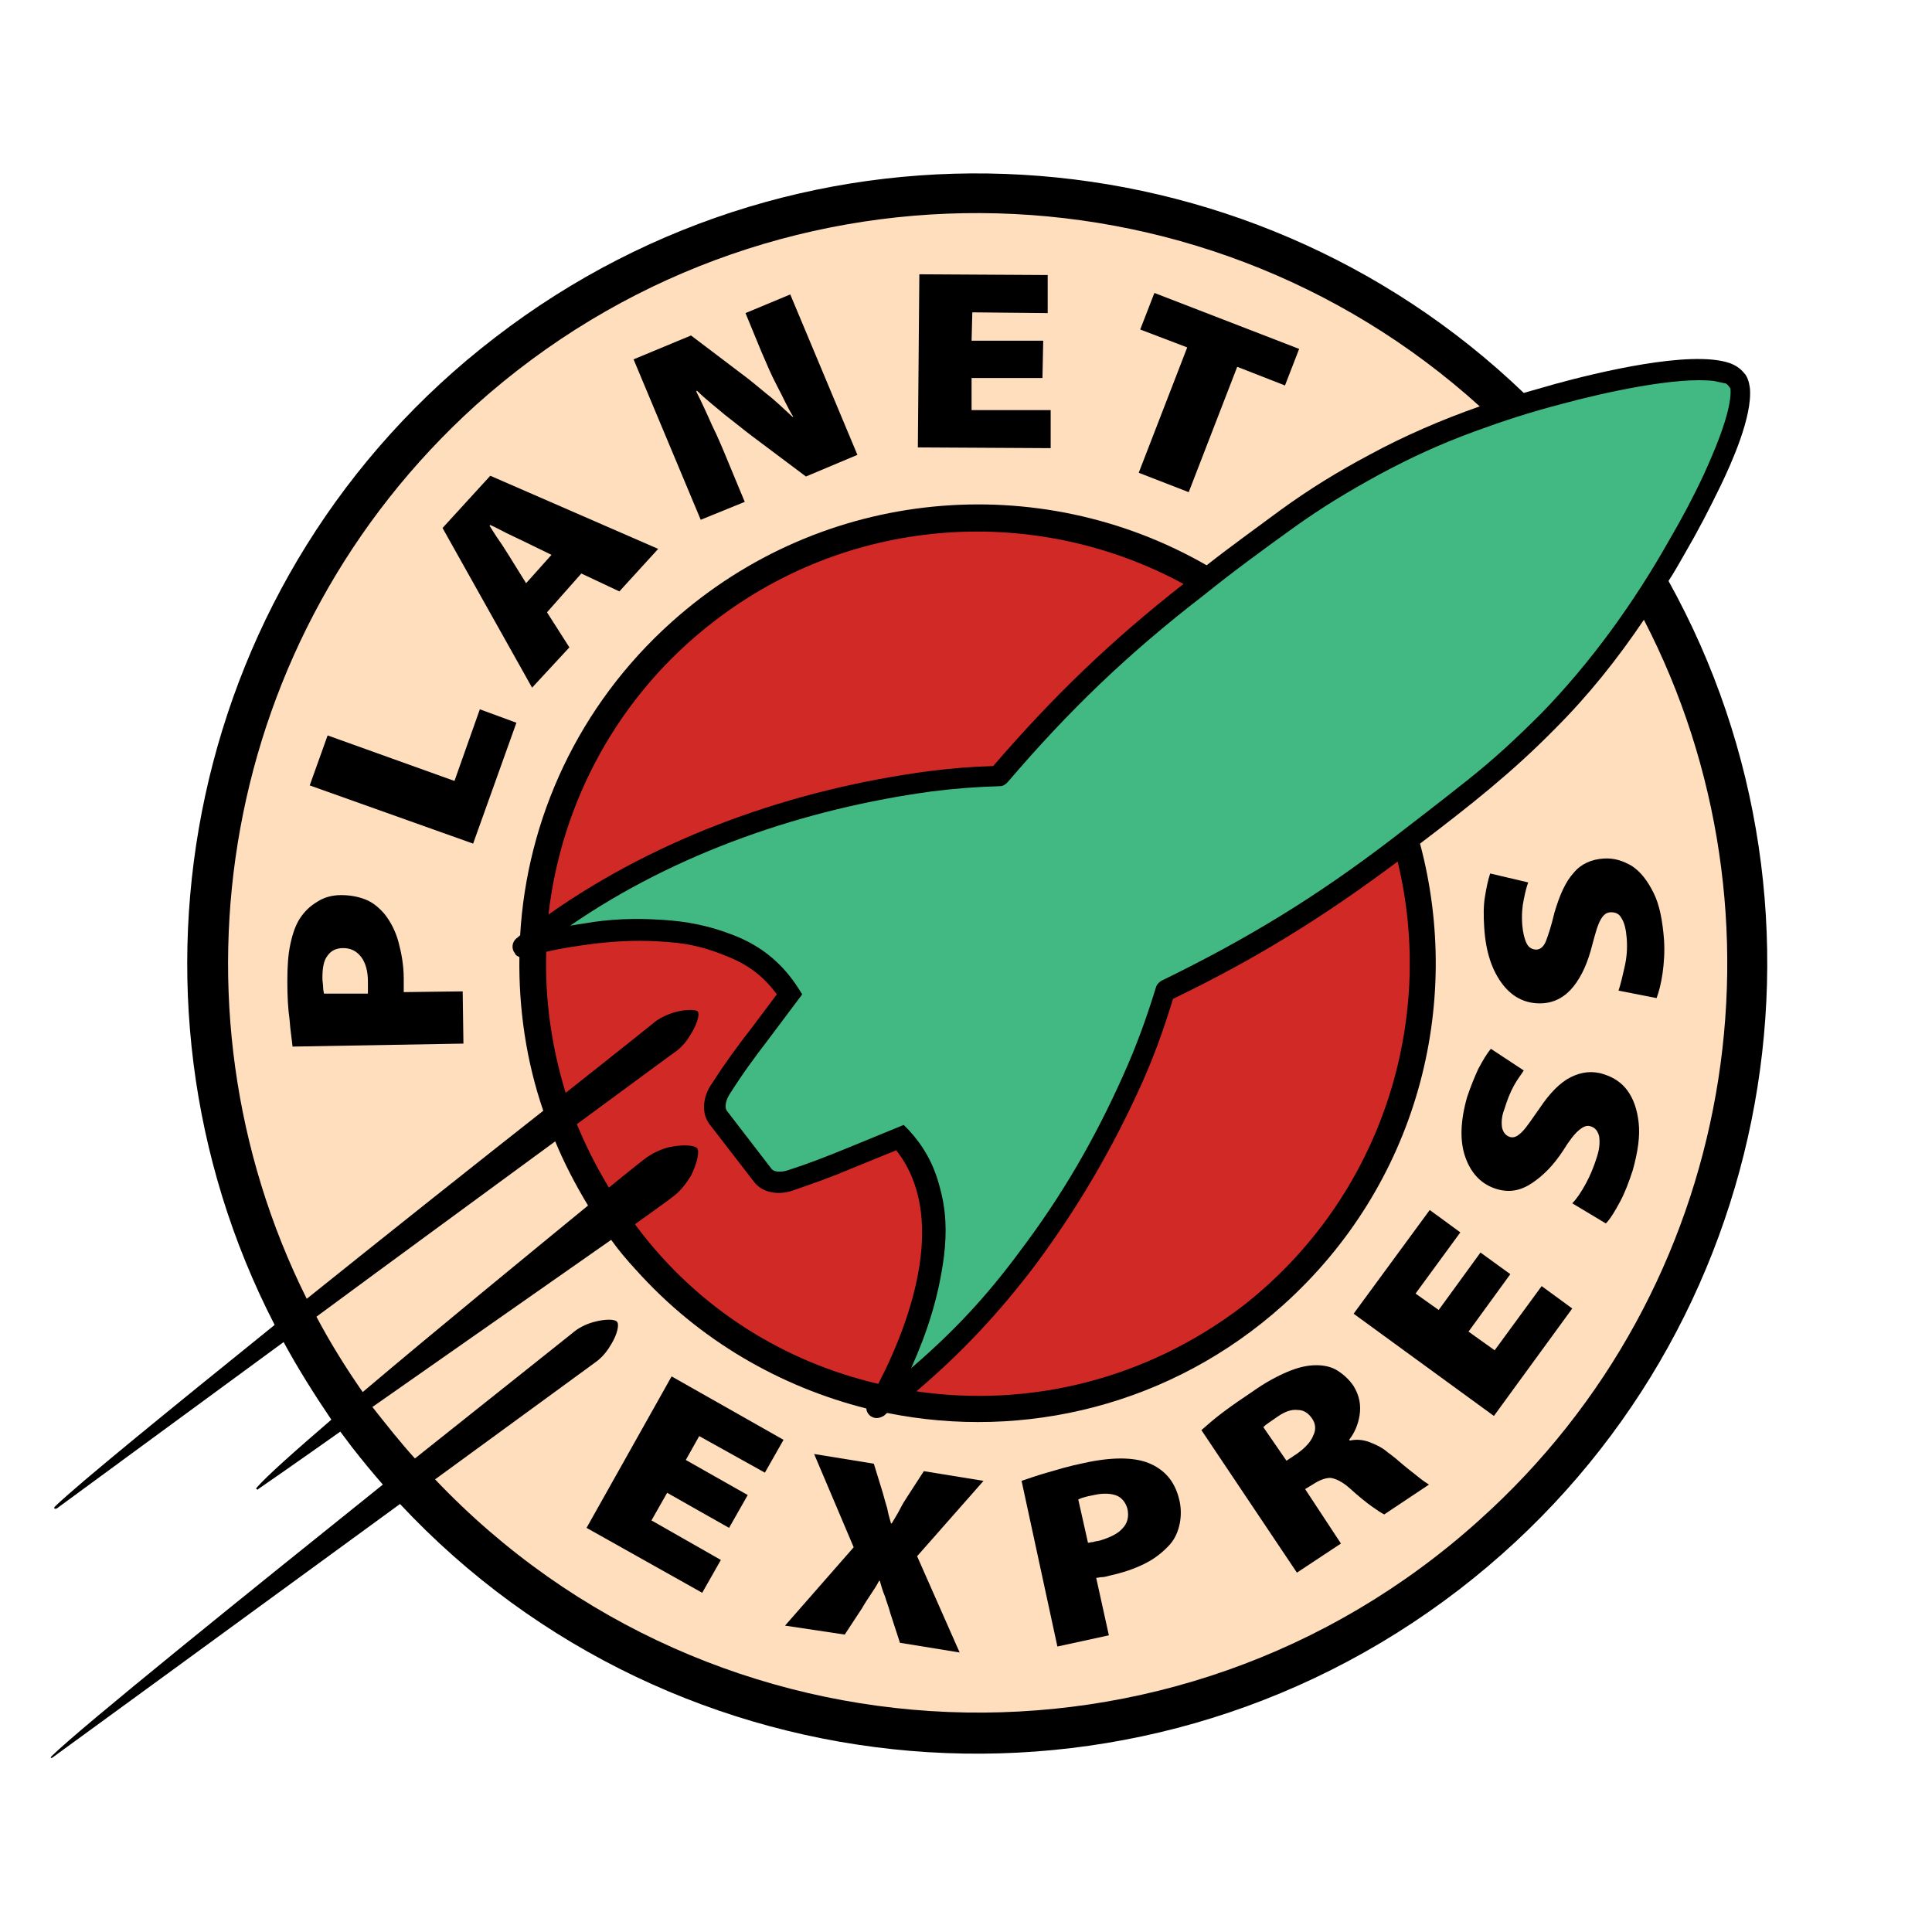 <?xml version="1.0" encoding="utf-8"?>
<!-- Generator: Adobe Illustrator 17.1.0, SVG Export Plug-In . SVG Version: 6.00 Build 0)  -->
<!DOCTYPE svg PUBLIC "-//W3C//DTD SVG 1.1//EN" "http://www.w3.org/Graphics/SVG/1.1/DTD/svg11.dtd">
<svg version="1.1"
	 id="svg2" xmlns:svg="http://www.w3.org/2000/svg" xmlns:cc="http://creativecommons.org/ns#" xmlns:dc="http://purl.org/dc/elements/1.1/" xmlns:inkscape="http://www.inkscape.org/namespaces/inkscape" xmlns:sodipodi="http://sodipodi.sourceforge.net/DTD/sodipodi-0.dtd" xmlns:rdf="http://www.w3.org/1999/02/22-rdf-syntax-ns#" sodipodi:docname="Planet_Express [Convertido].svg" inkscape:version="0.47 r22583"
	 xmlns="http://www.w3.org/2000/svg" xmlns:xlink="http://www.w3.org/1999/xlink" x="0px" y="0px" viewBox="-25 -40.4 450 450"
	 enable-background="new -25 -40.4 450 450" xml:space="preserve">
<defs>
	
	
		<inkscape:perspective  inkscape:vp_z="595 : 421 : 1" inkscape:vp_y="0 : 1000 : 0" sodipodi:type="inkscape:persp3d" inkscape:vp_x="0 : 421 : 1" id="perspective57" inkscape:persp3d-origin="297.5 : 280.66667 : 1">
		</inkscape:perspective>
	
		<inkscape:perspective  inkscape:vp_z="1 : 0.5 : 1" inkscape:vp_y="0 : 1000 : 0" sodipodi:type="inkscape:persp3d" inkscape:vp_x="0 : 0.5 : 1" id="perspective3070" inkscape:persp3d-origin="0.5 : 0.33333333 : 1">
		</inkscape:perspective>
</defs>
<sodipodi:namedview  inkscape:cy="184.63703" inkscape:cx="199.99974" inkscape:zoom="1.212164" showgrid="false" guidetolerance="10" bordercolor="#666666" pagecolor="#ffffff" id="namedview51" borderopacity="1" gridtolerance="10" objecttolerance="10" inkscape:current-layer="svg2" inkscape:window-maximized="1" inkscape:window-y="-4" inkscape:window-x="-4" inkscape:window-height="744" inkscape:window-width="1280" inkscape:pageshadow="2" inkscape:pageopacity="0">
	</sodipodi:namedview>
<g id="Fondo" transform="translate(-95.496,-274.097)">
</g>
<g id="Guías" transform="translate(-95.496,-274.097)">
</g>
<g id="g3058" transform="matrix(1.738,0,0,1.738,-313.67,-612.795)">
	<path id="path9" d="M202.9,506.9c-14,11.3-26.3,21.3-29.4,24.3c-0.1,0.1-0.2,0.2-0.1,0.3c0,0.1,0.2,0,0.3,0
		c0,0,13.9-10.2,30.4-22.3c1.9,3.5,4.1,7,6.4,10.4c-5,4.3-8.7,7.6-10,9.1c-0.1,0.1-0.1,0.2,0,0.2c0.1,0.1,0.2,0.1,0.2,0
		c0,0,4.5-3.1,11-7.7c0.5,0.7,1,1.3,1.5,2c1.4,1.8,2.8,3.5,4.2,5.1c-18.2,14.6-40.3,32.4-44.4,36.4c-0.1,0.1-0.1,0.2-0.1,0.2
		c0,0.1,0.2,0,0.2,0c0,0,25.8-18.8,46.6-34c36.8,39.4,98.3,45,141.9,11.5c42.1-32.4,53.1-90.2,28.1-135.2c0.8-1.2,1.5-2.5,2.2-3.7
		c1.8-3.1,3.2-5.8,4.8-9.1c1.4-2.9,4.3-9.3,3.9-13.1c-0.1-0.7-0.3-1.5-0.8-2c-0.5-0.6-1.1-1-1.9-1.3c-5.3-1.8-17.9,1.3-23.4,2.8
		c-1.4,0.4-2.8,0.8-4.2,1.2c-37.2-35.7-95.9-39.8-137.9-7.4C191.3,406.2,179.9,462.3,202.9,506.9L202.9,506.9z"/>
	<path id="path11" fill="#FFDEBD" d="M221.7,524.8c11.8-9.4,21-16.7,21.1-16.8c0.8-0.7,1.8-1.2,2.9-1.5c1.5-0.4,2.8-0.4,3.1,0
		c0.3,0.4,0,1.7-0.8,3c-0.4,0.7-1.1,1.7-2.1,2.4c-0.8,0.6-10,7.3-21.5,15.7c37.3,39.3,99.4,42,139.9,5.5
		C399,502,406.9,452,386.4,412.4c-3.5,5.2-7.4,10.1-11.9,14.6c-5.8,5.9-11.4,10.3-18.1,15.4c5.8,21.7-0.4,45.7-18.3,61.8
		c-15,13.5-34.8,18.2-53.1,14.5c-0.2,0.1-0.3,0.3-0.5,0.4c-0.5,0.3-1.1,0.4-1.6,0.1c-0.4-0.2-0.7-0.7-0.7-1.1
		c-11.5-2.9-22.4-9.1-30.9-18.6c-1.2-1.3-2.3-2.6-3.3-4c-8.4,5.9-21.6,15.1-32,22.4C217.9,520.3,219.7,522.6,221.7,524.8
		L221.7,524.8z"/>
	<path id="path13" fill="#FFDEBD" d="M207.2,503.4c11.1-8.9,22.8-18.2,31.7-25.2c-2.3-6.7-3.3-13.7-3.2-20.6
		c-0.2-0.1-0.5-0.2-0.6-0.5c-0.5-0.6-0.4-1.5,0.2-2c0.2-0.1,0.3-0.3,0.5-0.4c0.9-15.6,7.8-30.8,20.3-42
		c20.3-18.2,49.3-20.5,71.7-7.6c3.3-2.6,6.4-4.8,9.9-7.4c4-2.9,7.6-5.1,11.9-7.4c4.8-2.6,9.7-4.7,14.8-6.5
		c-37.7-34.1-95.8-34.9-134.5-0.2C195.6,414.6,187.5,463.9,207.2,503.4L207.2,503.4z"/>
	<path id="path15" fill="#FFDEBD" d="M240.5,482.3c-9.1,6.7-20.9,15.3-32,23.5c1.8,3.4,3.9,6.8,6.2,10.1c9.8-8.3,22.4-18.6,30.2-25
		C243.2,488.1,241.7,485.2,240.5,482.3z"/>
	<polygon id="polygon17" points="338.3,381 340.2,376.1 320.8,368.6 318.9,373.5 325.2,375.9 318.7,392.7 325.4,395.3 331.9,378.5 	
		"/>
	<polygon id="polygon19" points="305.8,380 305.9,375 296.3,375 296.4,371.2 306.5,371.3 306.5,366.2 289.3,366.1 289.1,389.3 
		306.9,389.4 306.9,384.3 296.3,384.3 296.3,380 	"/>
	<path id="path21" d="M265.9,396.6l-2.2-5.3c-0.7-1.7-1.4-3.4-2.2-5c-0.7-1.6-1.4-3.1-2.1-4.5l0.1-0.1c1.1,1.1,2.4,2.1,3.7,3.2
		c1.3,1,2.5,2,3.7,2.9l7.2,5.4l6.9-2.9l-9-21.5l-6,2.5l2.1,5.1c0.7,1.6,1.3,3.1,2.1,4.6s1.4,2.9,2.2,4.2l-0.1,0
		c-1.1-1-2.2-2.1-3.5-3.1c-1.2-1-2.4-2-3.5-2.8l-6.6-5l-7.7,3.2l9,21.5L265.9,396.6L265.9,396.6z"/>
	<path id="path23" d="M244,406.2l5.1,2.4l5.2-5.7l-22.5-9.8l-6.4,7l12,21.4l5-5.4l-3-4.7L244,406.2L244,406.2z M236.6,407.5
		l-2.3-3.7c-0.4-0.6-0.8-1.3-1.3-2c-0.5-0.7-0.9-1.4-1.3-2l0.1-0.1c0.7,0.3,1.4,0.7,2.2,1.1c0.8,0.4,1.5,0.7,2.1,1l3.9,1.9
		L236.6,407.5L236.6,407.5z"/>
	<polygon id="polygon25" points="207.6,434.6 229.5,442.4 235.3,426.2 230.4,424.4 227,434 210,427.9 	"/>
	<path id="path27" d="M228.2,469.2l-0.1-7l-7.9,0.1c0-0.2,0-0.5,0-0.8c0-0.3,0-0.6,0-1c0-1.8-0.3-3.4-0.7-4.9
		c-0.4-1.5-1.1-2.8-1.9-3.8c-0.7-0.8-1.5-1.5-2.5-1.9c-1-0.4-2.1-0.6-3.3-0.6c-1.2,0-2.3,0.3-3.2,0.9c-1,0.6-1.7,1.3-2.3,2.2
		c-0.6,0.9-1,2.1-1.3,3.5c-0.3,1.4-0.4,3-0.4,5c0,2,0.1,3.7,0.3,5.1c0.1,1.4,0.3,2.6,0.4,3.6L228.2,469.2L228.2,469.2z M209.5,462.5
		c0-0.2-0.1-0.4-0.1-0.8c0-0.4-0.1-0.8-0.1-1.3c0-1.4,0.2-2.4,0.7-3c0.5-0.7,1.2-1,2.1-1c1,0,1.8,0.4,2.4,1.2
		c0.6,0.8,0.9,1.9,0.9,3.3c0,0.4,0,0.7,0,0.9s0,0.5,0,0.7L209.5,462.5z"/>
	<path id="path29" d="M388.1,463.1c0.3-0.8,0.6-1.9,0.8-3.3c0.2-1.4,0.3-2.9,0.2-4.5c-0.2-2.6-0.6-4.7-1.4-6.3
		c-0.8-1.6-1.7-2.8-2.9-3.6c-1.2-0.7-2.4-1.1-3.8-1c-1.6,0.1-3,0.7-4,1.9c-1.1,1.2-1.9,3-2.6,5.4c-0.4,1.7-0.8,2.9-1.1,3.7
		c-0.3,0.8-0.8,1.2-1.3,1.2c-0.5,0-1-0.2-1.3-0.8c-0.3-0.6-0.5-1.4-0.6-2.5c-0.1-1.3,0-2.5,0.2-3.4c0.2-1,0.4-1.8,0.6-2.3l-5.1-1.2
		c-0.3,0.9-0.5,1.9-0.7,3.1c-0.2,1.2-0.2,2.6-0.1,4.1c0.2,3.4,1.1,5.9,2.5,7.7s3.2,2.6,5.3,2.5c1.7-0.1,3.1-0.9,4.2-2.3
		c1.1-1.4,1.9-3.2,2.5-5.6c0.4-1.5,0.7-2.6,1.1-3.3c0.4-0.7,0.8-1,1.4-1c0.6,0,1.1,0.2,1.4,0.8c0.4,0.6,0.6,1.5,0.7,2.7
		c0.1,1.4,0,2.6-0.3,3.9s-0.5,2.2-0.8,3.1L388.1,463.1L388.1,463.1z"/>
	<path id="path31" d="M381.3,493.3c0.6-0.6,1.2-1.6,1.9-2.9s1.2-2.7,1.7-4.2c0.7-2.5,1-4.6,0.8-6.4s-0.7-3.2-1.5-4.3
		c-0.8-1.1-1.9-1.8-3.2-2.2c-1.5-0.5-3-0.3-4.4,0.4c-1.4,0.7-2.8,2.1-4.2,4.2c-1,1.4-1.7,2.5-2.3,3.1s-1.1,0.9-1.7,0.7
		c-0.5-0.2-0.8-0.5-1-1.2c-0.1-0.6-0.1-1.5,0.3-2.5c0.4-1.3,0.8-2.3,1.3-3.2c0.5-0.9,1-1.5,1.3-2l-4.4-2.9c-0.6,0.7-1.1,1.6-1.7,2.7
		c-0.5,1.1-1,2.3-1.5,3.8c-0.9,3.2-1,5.9-0.2,8.1s2.2,3.6,4.2,4.2c1.7,0.5,3.2,0.2,4.7-0.8c1.5-1,2.9-2.4,4.2-4.4
		c0.8-1.3,1.5-2.2,2.1-2.7c0.6-0.5,1.1-0.7,1.6-0.5c0.6,0.2,0.9,0.6,1.1,1.3c0.1,0.7,0.1,1.6-0.3,2.8c-0.4,1.3-0.9,2.5-1.5,3.6
		c-0.6,1.1-1.2,2-1.8,2.6L381.3,493.3L381.3,493.3z"/>
	<polygon id="polygon33" points="368.5,500.1 364.5,497.2 358.9,504.9 355.8,502.7 361.8,494.5 357.7,491.5 347.5,505.4 
		366.3,519.1 376.8,504.7 372.7,501.7 366.4,510.3 362.9,507.8 	"/>
	<path id="path35" d="M339.9,540.1l5.9-3.9l-4.8-7.3l1-0.6c0.9-0.6,1.7-0.9,2.4-0.9c0.7,0.1,1.6,0.5,2.7,1.5c1.1,1,2.1,1.8,2.8,2.3
		s1.3,0.9,1.7,1.1l6-4c-0.3-0.2-0.8-0.5-1.4-1c-0.6-0.5-1.3-1-2-1.6c-0.7-0.6-1.4-1.2-2.1-1.7c-0.8-0.7-1.7-1.1-2.5-1.4
		c-0.8-0.3-1.7-0.4-2.6-0.2l-0.1-0.1c0.7-0.9,1.2-2,1.4-3.3c0.2-1.3,0-2.6-0.8-3.9c-0.6-0.9-1.4-1.6-2.2-2.1
		c-0.8-0.5-1.8-0.7-2.8-0.7c-1.2,0-2.5,0.3-3.9,0.9c-1.4,0.6-2.9,1.4-4.6,2.6c-1.5,1-2.8,1.9-4,2.8s-2.1,1.7-2.9,2.4L339.9,540.1
		L339.9,540.1z M335.4,520.6c0.1-0.1,0.3-0.3,0.6-0.5c0.3-0.2,0.7-0.5,1.3-0.9c1-0.7,1.9-1,2.7-0.9c0.8,0,1.4,0.4,1.9,1.1
		c0.5,0.7,0.6,1.5,0.2,2.3c-0.3,0.8-1,1.6-2.1,2.4l-1.5,1L335.4,520.6L335.4,520.6z"/>
	<path id="path37" d="M307.8,550l6.9-1.5l-1.7-7.7c0.2,0,0.5-0.1,0.8-0.1c0.3,0,0.6-0.1,1-0.2c1.8-0.4,3.3-0.9,4.7-1.6
		c1.4-0.7,2.5-1.6,3.4-2.6c0.7-0.8,1.1-1.8,1.3-2.8c0.2-1,0.2-2.2-0.1-3.3c-0.3-1.2-0.8-2.2-1.5-3c-0.7-0.8-1.6-1.4-2.6-1.8
		c-1-0.4-2.3-0.6-3.7-0.6s-3.1,0.2-4.9,0.6c-2,0.4-3.6,0.9-5,1.3s-2.5,0.8-3.4,1.1L307.8,550L307.8,550z M310.6,530.3
		c0.2-0.1,0.4-0.2,0.8-0.3c0.3-0.1,0.8-0.2,1.3-0.3c1.3-0.3,2.4-0.2,3.1,0.1s1.2,1,1.4,1.8c0.2,1,0,1.9-0.7,2.6
		c-0.6,0.7-1.7,1.2-3,1.6c-0.4,0.1-0.7,0.1-0.9,0.2c-0.3,0-0.5,0.1-0.7,0.1L310.6,530.3L310.6,530.3z"/>
	<path id="path39" d="M294.7,550.8l-5.7-12.9l8.9-10.1l-8-1.3l-2.2,3.4c-0.4,0.6-0.7,1.1-1,1.7s-0.7,1.2-1.1,1.9l-0.1,0
		c-0.2-0.7-0.4-1.4-0.5-2c-0.2-0.7-0.4-1.3-0.6-2.1l-1.2-3.9l-8-1.3l5.3,12.5l-9.2,10.5l8,1.2l2.3-3.5c0.4-0.7,0.8-1.3,1.2-1.9
		c0.4-0.6,0.8-1.2,1.1-1.8l0.1,0c0.2,0.7,0.4,1.4,0.7,2.1c0.2,0.7,0.5,1.4,0.7,2.2l1.3,4L294.7,550.8L294.7,550.8z"/>
	<polygon id="polygon41" points="263.8,534.1 266.3,529.7 258,525 259.8,521.8 268.6,526.7 271.1,522.3 256.1,513.8 244.7,534.1 
		260.2,542.8 262.7,538.4 253.4,533.1 255.5,529.4 	"/>
	<path id="path43" fill="#42B983" d="M397.7,381c-0.2-0.2-0.3-0.3-0.5-0.3c-0.5-0.1-0.9-0.2-1.4-0.3c-5-0.6-14.6,1.5-20.5,3.1
		c-4.2,1.1-7.6,2.2-11.7,3.7c-4.6,1.7-8.3,3.4-12.6,5.7c-4.2,2.3-7.7,4.4-11.6,7.2c-4.3,3.1-8,5.8-12.1,9.1l0,0
		c-10.1,7.8-17.9,15.3-26.2,25c-0.3,0.3-0.6,0.5-1,0.5c-3.2,0.1-5.9,0.3-9.1,0.7c-17,2.3-34.3,8.2-48.5,18c1.1-0.2,2-0.3,3.1-0.5
		c3.6-0.5,6.8-0.5,10.4-0.2c3.3,0.3,6.1,1,9.2,2.3c3.4,1.5,5.9,3.7,7.9,6.8l0.5,0.8l-4.5,6c-2,2.6-3.6,4.8-5.3,7.5
		c-0.3,0.5-0.7,1.5-0.3,2.1l6,7.8c0.4,0.5,1.5,0.4,2.1,0.2c2.8-0.9,5.1-1.8,7.8-2.9l7.8-3.2l0.7,0.7c2,2.2,3.3,4.5,4.1,7.5
		c0.9,3.2,1,6.1,0.6,9.4c-0.7,5.4-2.2,10.1-4.4,15c5.7-4.9,10.1-9.6,14.6-15.7c5.6-7.4,10-15,13.8-23.5c1.8-4,3.1-7.6,4.4-11.8
		c0.1-0.4,0.4-0.7,0.7-0.9c11.5-5.6,20.7-11.2,30.9-19c3.5-2.7,6.5-5,9.9-7.7c3.8-3,6.8-5.8,10.2-9.2c6.6-6.8,12.3-14.7,17-23
		c1.8-3.1,3.2-5.7,4.7-8.9c0.9-2,3.9-8.5,3.6-11.6C397.9,381.3,397.8,381.1,397.7,381L397.7,381z"/>
	<g id="g2906">
		<path id="path45" fill="#D12A26" d="M353.4,444.8c-9.9,7.4-18.9,13-30.1,18.4c-1.3,4.2-2.5,7.6-4.3,11.6
			c-3.9,8.6-8.4,16.3-14.1,24c-5,6.6-10,11.9-16,17c15,2.2,30.7-1.5,43.7-11.4C351.2,489.9,358.6,466.3,353.4,444.8L353.4,444.8z"/>
		<path id="path47" fill="#D12A26" d="M283.8,514.8c4.7-9.1,9.2-22.7,2.4-31.3l-5.9,2.4c-2.8,1.2-5.1,2-8,3
			c-1.7,0.6-3.9,0.4-5.1-1.1l-6.1-7.9c-1.1-1.6-0.7-3.7,0.3-5.2c1.8-2.8,3.4-5,5.5-7.7l3.3-4.4c-1.7-2.3-3.6-3.8-6.2-4.9
			c-2.8-1.2-5.3-1.9-8.3-2.1c-3.5-0.3-6.4-0.2-9.9,0.2c-2.3,0.3-4.4,0.6-6.5,1.1c-0.2,6.3,0.7,12.7,2.6,18.9
			c7.1-5.6,11.7-9.3,11.7-9.3c0.8-0.7,1.9-1.2,2.9-1.5c1.5-0.4,2.8-0.4,3.1-0.1c0.3,0.4-0.1,1.7-0.9,3c-0.4,0.7-1.1,1.7-2.1,2.4
			c-0.6,0.4-5.7,4.2-13.2,9.7c1.2,2.9,2.6,5.7,4.3,8.5c2.8-2.3,4.6-3.7,4.6-3.7c1-0.8,2.2-1.4,3.4-1.7c1.8-0.4,3.4-0.3,3.8,0.1
			s0,2.1-0.8,3.7c-0.5,0.8-1.3,2-2.4,2.8c-0.5,0.4-2.3,1.7-5.1,3.7c0.1,0.1,0.1,0.2,0.2,0.3C259.7,504.8,271.3,511.9,283.8,514.8
			L283.8,514.8z"/>
		<path id="path49" fill="#D12A26" d="M239.6,451.9c14.9-10.5,32.9-16.8,50.9-19.2c3.1-0.4,5.7-0.6,8.7-0.7
			c8.1-9.4,15.8-16.8,25.5-24.4c-19.5-10.6-44.2-9.4-62.9,5C248.9,422.5,241.3,436.9,239.6,451.9z"/>
	</g>
</g>
</svg>
